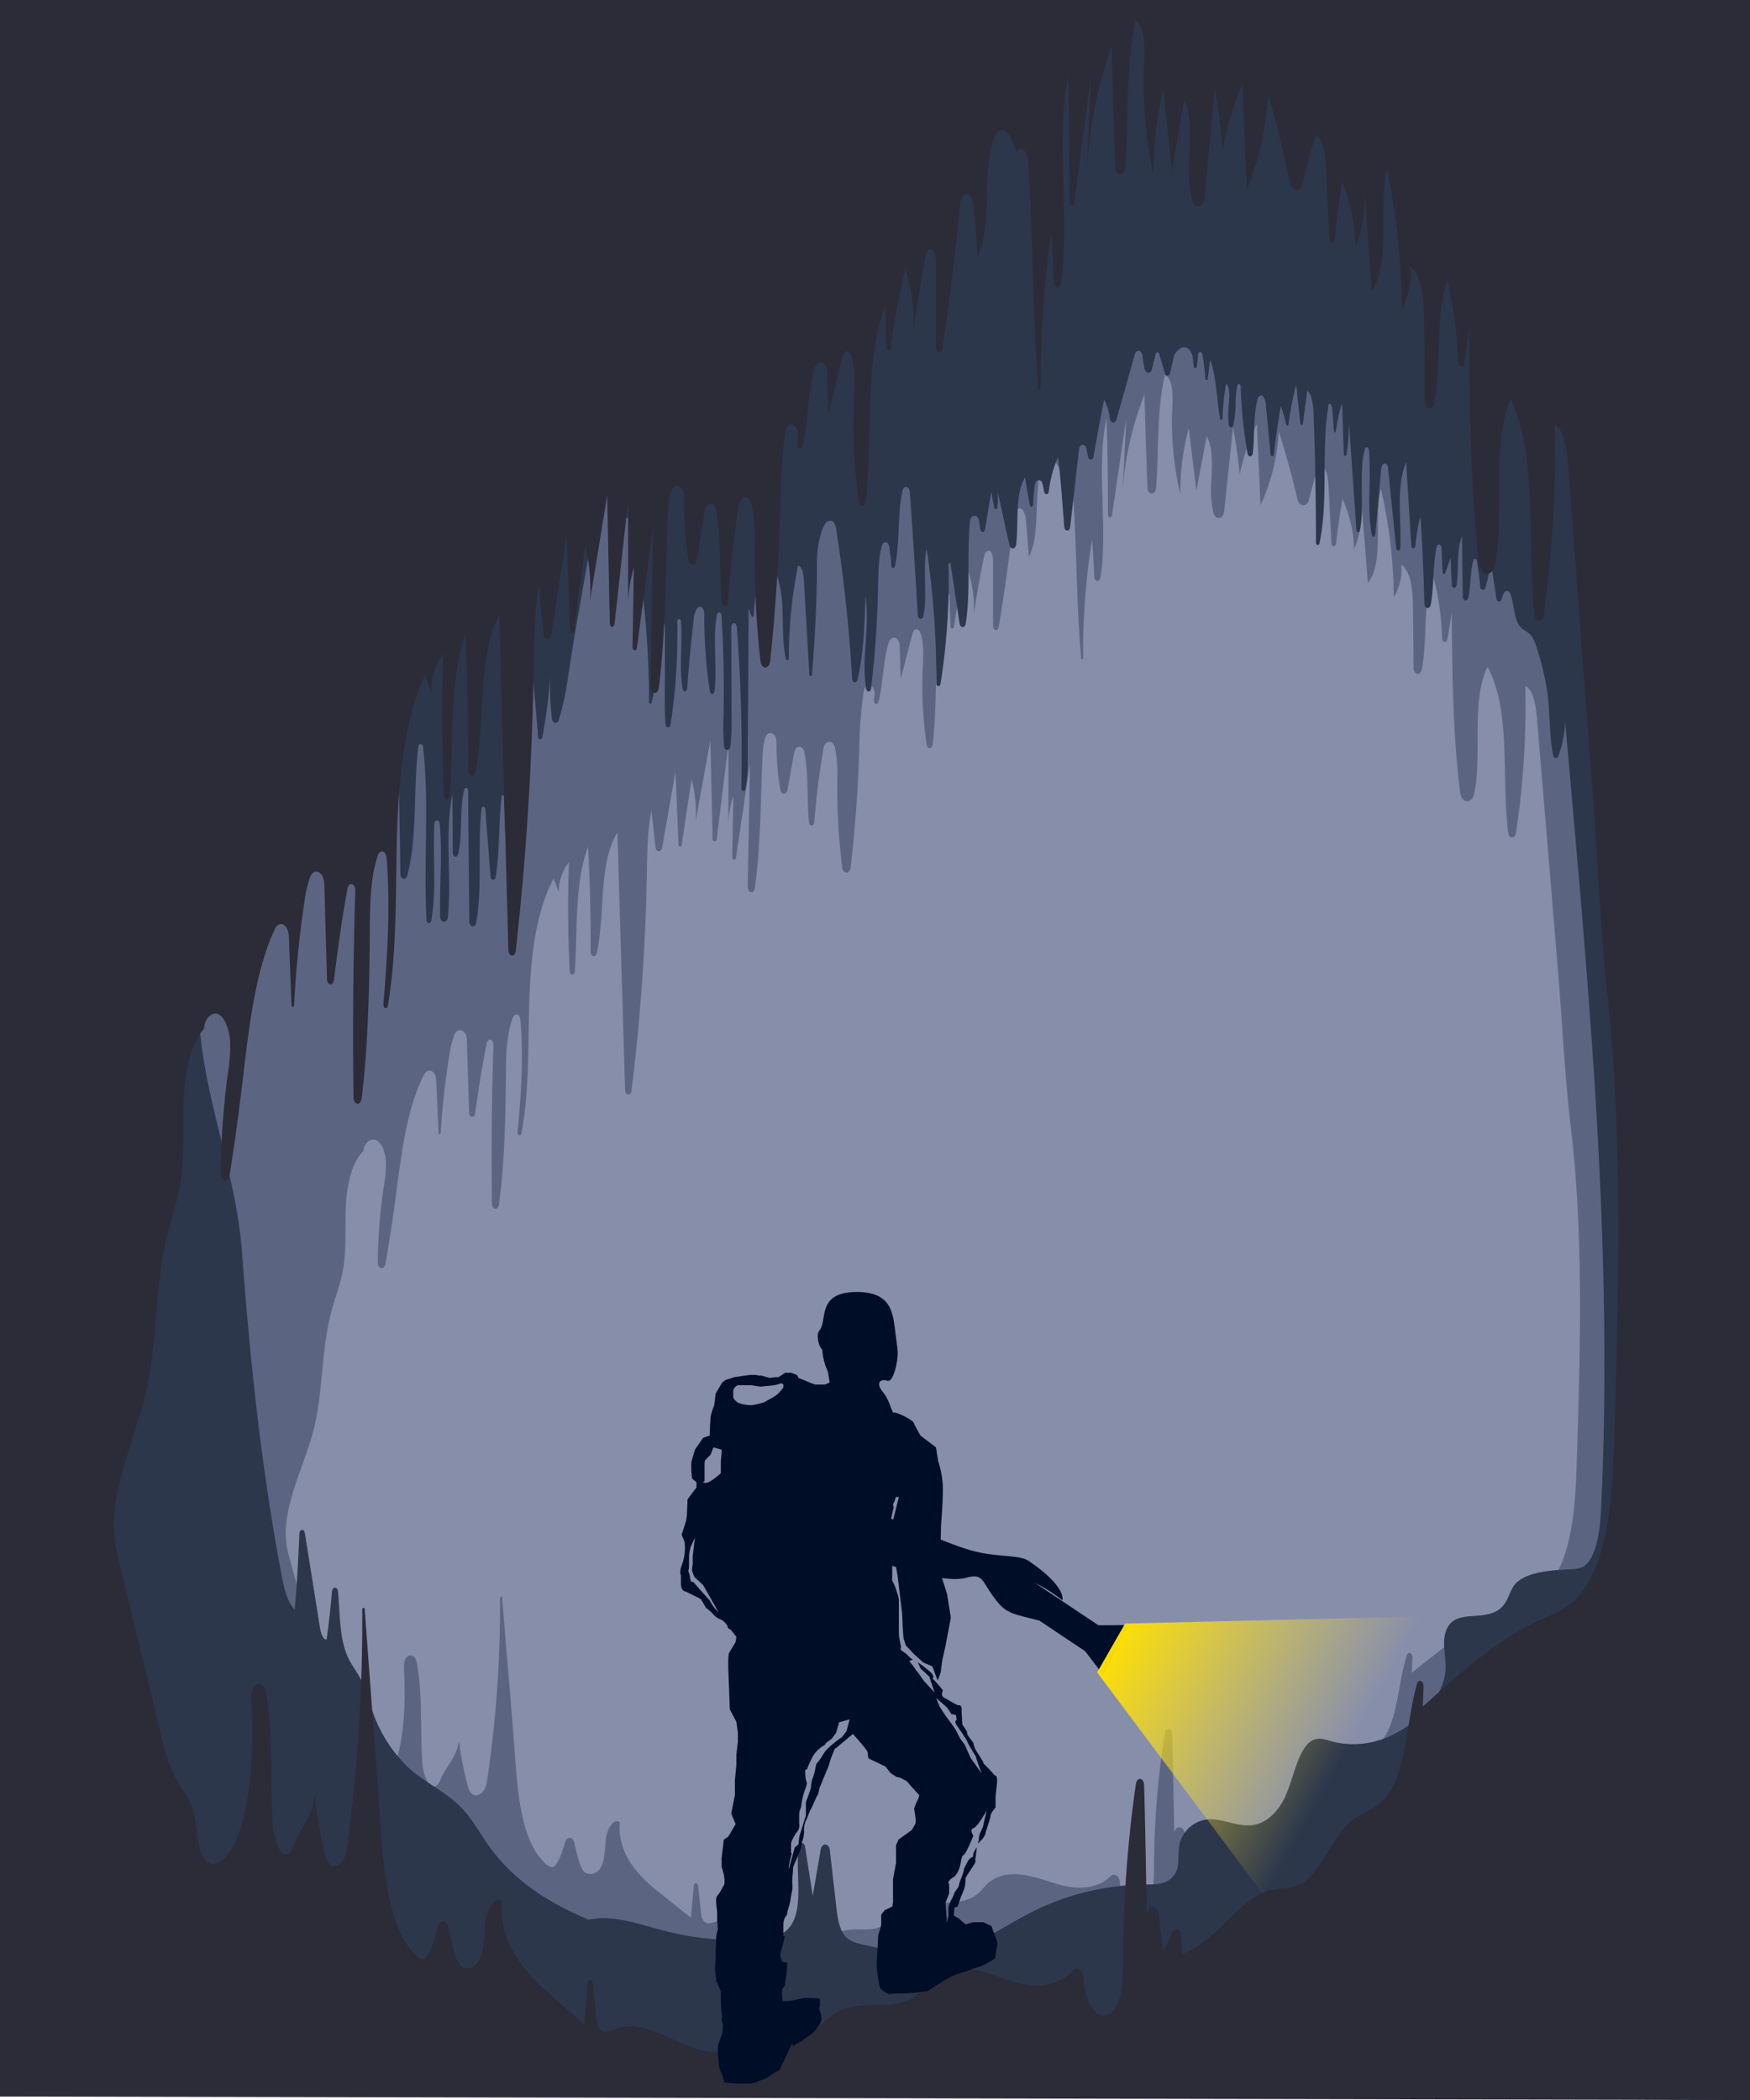<svg xmlns="http://www.w3.org/2000/svg" xmlns:xlink="http://www.w3.org/1999/xlink" viewBox="0 0 500 600" width="100%" height="100%" ><rect id="svgEditorBackground" x="0" y="0" width="500" height="600" style="fill:none;stroke:none;"/>
    <defs>
        <style>
            .cls-1 {
                fill: #878eaa;
            }
            
            .cls-2 {
                fill: #5b6582;
            }
            
            .cls-3 {
                fill: #2c374c;
            }
            
            .cls-4 {
                fill: #2c2b38;
            }
            
            .cls-5,
            .cls-7 {
                fill: #000d27;
            }
            
            .cls-6 {
                fill: url(#linear-gradient);
            }
            
            .cls-7 {
                opacity: 0;
            }
            
            #arm {
                animation: rotation 4s infinite;
                animation-direction: alternate;
            }
            
            @keyframes rotation {
                from {
                    transform: rotate(-2deg);
                }
                to {
                    transform: rotate(2deg);
                }
            }

        </style>
        <linearGradient id="linear-gradient" x1="310.86" y1="441.18" x2="384.9" y2="427.61" gradientTransform="translate(-69.28 47.1) rotate(-9.6)" gradientUnits="userSpaceOnUse">
            <stop offset="0.01" stop-color="#ffe000"/>
            <stop offset="1" stop-color="#ffe53f" stop-opacity="0"/>
        </linearGradient>
    </defs>
    <title>cave</title>
    <g id="Layer_1" data-name="Layer 1">
        <rect class="cls-1" x="12" y="6" width="481" height="589"/>
        <path class="cls-2" d="M0,0V597l500,3V0ZM450.47,418.57c-.42,13-1.56,27.91-8.89,35.11-3.06,3-6.75,4.12-10.28,5.6-9.86,4.14-18.95,11.43-27.95,18.67l.21-4.3c.07-1.42-1.25-1.92-1.65-.62-2.66,8.61-2.58,19.81-7.85,25.12-2.57,2.59-5.87,3.05-8.62,5.21-4.49,3.51-7.18,11.23-12,13.58-2.41,1.17-5,.82-7.52,1.37-7.86,1.75-13.86,12.12-21.71,14l-.19-3.7c-.09-1.73-1.63-2.32-2.26-.87a21.71,21.71,0,0,1-2.2,4q-.62-3.76-1-7.61c-.22-2.4-2.44-2.84-3.08-.61h0q-.19-14.07-.6-28.15c-.05-1.78-1.77-2-2.05-.27a246,246,0,0,0-3.11,38.67c0,4.58-.36,10.29-3.35,11.85-1.67.87-3.53,0-4.71-2a13,13,0,0,1-1.68-5.75c-.14-1.89-1.56-2.86-2.64-1.81-4.25,4.15-10.77,3.74-16.12,2-6.91-2.25-14.95-5.11-20.4,1.52-5.63,6.84-14.6,2-21.48,5.56-2.88,1.51-5.36,4.51-8.34,5.59-2.36.85-4.84.42-7.27.55-4.82.26-9.53,2.75-14.36,2.66-8.35-.15-16.49-8-24.59-5-1.55.56-3.52,1.34-4.28-1.25a6.48,6.48,0,0,1-.2-1.1l-.84-7.76c-.11-1-1.14-1-1.24,0l-.82,9.08-9.67-7.71c-5.32-4.24-11.45-10.71-10.62-19.54-1.78-1.31-3.65,1.86-4,4.75-.43,3.33-.14,7.25-2.33,9.21a3,3,0,0,1-3.42.48c-1.45-.67-2.4-4.71-3.23-8.5-.41-1.91-2.22-2-2.73-.14-1,3.67-2.51,7.32-3.82,7a5.17,5.17,0,0,1-2.22-1.49c-6-6-7.29-18-8.08-28.57-1.27-16.88-2.53-31-3.8-46.81-.05-.58-.62-.52-.62.06a335.78,335.78,0,0,1-3.76,52.46c-.3,2.12-1.51,3.76-3,3.83-1.67.08-2.23-1.74-2.67-3.44a98.5,98.5,0,0,1-2.3-12.18,12.9,12.9,0,0,1-1.2,4c-1.23,2.53-3,4.46-4.08,7.13a4.87,4.87,0,0,1-.73,1.29c-2.18,2.54-4.21-2.35-4.45-6-.63-9.54.1-19.67-1.59-28.72-.59-3.16-3.73-2.45-3.65.82,0,.39,0,.77,0,1.13.47,10.27.15,21.18-3.58,29.88-1.72,4-5.42,7.58-8,4.64-2-2.35-1.64-7-2.73-10.46-.94-2.93-2.89-4.81-4.36-7.23C95,490.74,94,486.85,92.94,483q-5.28-19.59-10.58-39.2c-3.17-11.77,5.09-25.08,7.69-37.15,2.23-10.4,1.91-21.8,4.63-31.95,1-3.85,2.49-7.46,3.24-11.44,1.17-6.15.59-12.68.92-19,.3-5.87,1.72-12.24,5-15.38.13-2.25,2-3.84,3.58-3.14s2.62,3.3,2.83,5.8a32.78,32.78,0,0,1-.6,7.46,159.08,159.08,0,0,0-1.72,21.66c0,1.95,1.87,2.33,2.2.44q1.71-9.78,3-19.67c1.61-12,3.13-25,8.07-34.44,1.08-2.05,3.31-1.06,3.42,1.53l.67,15.14c0,.58.59.59.63,0a216.07,216.07,0,0,1,2.63-23.14,26.17,26.17,0,0,1,1.22-4.76c.94-2.49,3.51-1.57,3.6,1.28l.67,20.85c.05,1.51,1.52,1.68,1.72.19.92-6.74,2-13.45,3.31-20,.34-1.62,2-1.2,1.92.5q-.76,22.64-.44,45.32c0,1.79,1.78,2,2,.26,1.66-12.25,1.9-24.93,2-37.46,0-5.45.22-11.42,2-16,.54-1.39,2-1,2.12.64.93,10.59.24,21.37-.79,32.05-.1,1,.92,1.35,1.12.34,2-10.58,1.91-22,2.11-33.14.26-13.88,1.27-28.64,7.07-39.58l1.45,3.92a14.23,14.23,0,0,1,2.93-8.61c-.38,10.36-.31,20.76.21,31.1.07,1.32,1.38,1.34,1.47,0,.84-12.12-.16-24.86,3.78-35.45q.81,14.9.72,29.85c0,1.57,1.48,1.91,1.8.41,2.42-11.33.41-25.51,5.86-34.4l2.19,73.59c.05,1.61,1.64,1.78,1.84.19a582.81,582.81,0,0,0,4.37-61.26c.11-6.32.14-12.75,1.32-18.83L187.27,242c.17,1.54,1.65,1.65,1.92.13L193,220.5l.85,20.73c0,.81.82.9.94.11l2.8-18.75a36.69,36.69,0,0,1,1.15,12.14l4.22-23.14.64,28c0,1,1,1.15,1.18.13l3.33-27,0,22.8a27.51,27.51,0,0,1,1.42-8.13l-.32,17.4c0,1,.93,1.15,1.08.2,1.33-9,2.72-18.11,4-27l-.67,35.35c0,1.87,1.8,2.19,2.06.36,1.73-12.42,1.61-25.51,2.22-38.27a21.39,21.39,0,0,1,.66-4.38c.69-2.6,3.3-1.86,3.28.93a77.62,77.62,0,0,0,1.1,13.58c.27,1.6,1.8,1.62,2.09,0l1.88-10.54c.39-2.19,2.51-2.25,2.93-.07,1.17,6.18.69,13.28,1.28,19.93.12,1.36,1.46,1.33,1.56,0,.53-7.08,1.4-14.1,2.59-21,.42-2.45,2.73-2.63,3.3-.25a38.56,38.56,0,0,1,.65,8.86,187.32,187.32,0,0,0,1.41,25.33c.24,2,2.19,2,2.42,0,1.27-11,2.09-22,2.45-33.14a126.88,126.88,0,0,1,1.27-17.11c.48-2.76,3.22-2.07,3.06.76,0,.55-.07,1.11-.11,1.66-.09,1.19,1,1.58,1.31.47,1.35-5.44,1.32-12.15,2.92-16.92.75-2.25,3-1.55,3.1,1l.26,9.54,3.42-13.1c.37-1.44,1.72-1.56,2.22-.2,1,2.69.86,6.5.7,9.75a112.11,112.11,0,0,0,1.12,22.23c.21,1.37,1.54,1.31,1.71-.07,1.8-14.46-.45-30.5,4.8-43l.29,9.17c0,.92.92,1,1,.12a132.72,132.72,0,0,1,3.65-17.26,36.23,36.23,0,0,1,2,13.9q1.26-8.5,3-16.84c.17-.8.65-1.42,1.23-1.44,1,0,1.29,1.83,1.29,3.24q0,9.12,0,18.23c0,1.42,1.38,1.67,1.61.29,1.73-10.4,3.2-20.7,4.27-31.48a2.49,2.49,0,0,1,1.52-2.33c1.39-.28,1.91,2.14,2.05,4q.39,4.93.77,9.87c3.56-7.17,1.06-17.81,3.81-25.7a4.8,4.8,0,0,1,.95-1.78c.9-.92,2.2-.47,3,.59a12.59,12.59,0,0,1,1.74,4.06,1.14,1.14,0,0,1,2.06-.61,6.52,6.52,0,0,1,.9,3.36c1.25,16.26,1.06,32.74,2.48,48.93.05.53.57.48.57-.05A205.85,205.85,0,0,1,312,154.14q.48,5.24.62,10.52c0,1.59,1.57,1.79,1.81.24,2.22-14.44-1.36-31,1.74-45.47q.42,13.77.39,27.56c0,1,1,1.21,1.16.19l4.09-27.77q-.56,10.83-1.1,21.66A91.38,91.38,0,0,1,327,112.73c.19,8.76.53,17.66.82,26.52.07,2.28,2.32,2.37,2.5.1.81-10.73.12-22,2.52-32.26,2.23,1.16,2.28,5.69,2.11,9.17a89.54,89.54,0,0,0,2.31,25.08,68.92,68.92,0,0,1,2.39-19l2.17,17.92,2.95-15.68c2,3.77,1.48,9,1.27,13.79a28.27,28.27,0,0,0,.65,8.11c.59,2.27,2.84,1.91,3.09-.49l2.5-23.86a124.77,124.77,0,0,1,1.92,13.47,60.63,60.63,0,0,1,4.89-14.46l1.06,23.22a57.68,57.68,0,0,0,5.22-21.09c2,6.31,3.79,12.78,5.33,19.36.55,2.31,2.77,2.35,3.32.05a97.78,97.78,0,0,1,3.11-10.39c1.93,1,2.38,4.68,2.53,7.7l.73,15.12c.05,1.21,1.23,1.29,1.36.09q.7-6.37,1.83-12.62a36.5,36.5,0,0,1,3.3,14.42A28.94,28.94,0,0,0,389,143.48l1.83,23.14c4.75-6.3,1.59-18.11,3.7-27a143.79,143.79,0,0,1,3.7,31,15.2,15.2,0,0,0,2.13-9.29c2.83,1.92,3.29,7.47,3.34,12.06q.09,8.72.2,17.42c0,2,1.94,2.39,2.32.47,1.69-8.46.26-19,3.15-27a75.4,75.4,0,0,1,2.65,18c0,1.33,1.31,1.56,1.55.27q.66-3.75,1.22-7.53c.13,17.2.26,34.56,2.4,51.44.39,3.06,3.32,3.35,4,.37,2.38-11.14-1-26.29,3.83-36.36,6.8,12.88,3.9,31.25,5.88,47.44.22,1.81,2,1.86,2.25.07A241.54,241.54,0,0,0,435.79,196c2.37,1.21,3,5.59,3.35,9.26q3,36,6,72.08c1.26,15.23,1.86,29.39,3.64,44.51C452.54,353.68,451.51,386.28,450.47,418.57Z"/>
        <path class="cls-3" d="M0,0V597l500,3V0ZM457.41,431.71c-.33,6.69-1.64,15-6.06,16.33-2.46.74-15.15-.25-18.83,5.07-1,1.45-1.55,3.46-2.52,4.94-4.49,6.82-15.19,0-17.17,9.06-.65,3,.27,6.26.19,9.43-.14,5-2.8,9.1-5.56,12-7.76,8.23-17.81,11.53-27.18,8.93-1.44-.41-2.92-.94-4.37-.57-4.79,1.23-6,10.41-8.7,16.39-2,4.41-5.34,7.44-8.9,8.1-4,.74-8.05-1.43-12.12-1.62a9.24,9.24,0,0,0-9.41,8.81c-.15,1.57,0,3.21-.28,4.73-.9,4.5-4.93,5.13-8.09,5.1a74.34,74.34,0,0,0-36.14,9.21c-6.06,3.26-11.95,7.37-18.27,9.26-9.09,2.73-18.48.7-27.64-1.32-1.9-.42-3.92-.93-5.3-2.9s-1.81-5.12-2.14-8q-.91-8-1.82-16c-.24-2.13-2.27-2.25-2.63-.16l-2.26,13.2-2.17-14c-.24-1.56-1.75-1.48-1.92.1-.82,7.7,1.53,17.12-2.26,22.48-1.89,2.66-4.68,3.21-7.27,3.49a79.35,79.35,0,0,1-28.34-2c-7.32-1.88-14.72-4.8-22.08-3.28-10.26-4.37-21-10.43-28.72-21.41-2.19-3.14-4.16-6.64-6.56-9.42-4.87-5.65-11.13-7.93-16.38-12.78a40.5,40.5,0,0,1-10.15-16.14c-1.11-3.1-2-6.43-3.42-9.2-1.06-2-2.41-3.69-3.41-5.78-2.57-5.38-2.37-12.38-2.94-19-.13-1.51-1.62-1.51-1.75,0q-.57,6.9-1.54,13.72c-1.14-.09-1.68-2.09-1.94-3.74Q89.23,451.31,87.09,438c-.21-1.31-1.5-1.14-1.55.2q-.44,10.89-1.32,21.72c-2.18-2.19-3.07-6.22-3.78-10-5.71-30.08-9-61.08-11.29-92.14-1.75-23.54-11.71-45.71-12.39-69.37-1.42-49.23-12.75-96.29-7.91-145a5.72,5.72,0,0,1,1.7-3.41c.7-.73,1.66,0,1.66,1.28,0,21,2.08,61.36,5.31,83.85.17,1.22,1.38,1.1,1.44-.15.8-16,.91-46.92,1-57.38.07-7.8,0-15.83,1.16-23.34.35-2.23,2.56-1.84,2.56.45v.07q.07,24.08.13,48.16c0,1.12,1.08,1.28,1.24.19a272.52,272.52,0,0,0,2.78-41.47c0-5.79-.24-11.89.7-17.41.33-2,2.28-1.75,2.4.29,1.42,24.66-1,49.81,1.14,74.29.07.83.89.77.92-.06l.4-14.15c.41-14.4.91-29.32,4.84-42.39.45-1.51,1.87-1.64,2.46-.23,6.22,15,7.87,33.44,8.61,51.17q.54,12.92.57,25.86c0,1.53,1.49,1.76,1.7.26a206.13,206.13,0,0,0,1.87-24.9c.13-9.8-.34-20.17,2.07-29.1.42-1.55,1.92-1.55,2.33,0a111.48,111.48,0,0,1,3.58,26.36c.1,5.65-.22,11.38.1,17,.09,1.51,1.56,1.61,1.74.13a140.32,140.32,0,0,0,1-14.24c0-1.6,1.56-1.9,1.88-.37,1.65,7.79,2,16.18,2.14,24.49,0,1.21,1.15,1.49,1.43.35a99.37,99.37,0,0,0,2.17-12.34c.21-1.8,2-1.64,2,.19v.06l.51,32.69c0,1.66,1.56,2.05,2,.5,2.9-11.16,1.65-24.46,3.11-36.65.14-1.14,1.24-1.11,1.37,0,1.85,16.15.08,33,1,49.37.06,1.14,1.17,1.29,1.36.18,1.56-8.71.38-18.34.86-27.55.08-1.37,1.43-1.42,1.55-.05.77,8.61-.07,17.58.11,26.37.05,2,2,2.19,2.23.17,1.1-11.38-1-23.88,1.29-35.05l.1,16.69c0,1.35,1.27,1.64,1.56.35,1.26-5.56.33-12.65,1.69-18.25.22-.91,1.12-.69,1.13.27l.33,37.16c0,1.81,1.74,2.12,2,.38,1.79-10.1.32-21.68,1.51-32.32.1-.91,1-.89,1.06,0l1.5,19.18c.09,1.26,1.29,1.35,1.48.12,1.25-7.8.68-13.53,1.69-22.88.07-.59.65-.54.66.07.17,8.37.68,16.73,1.54,25,.12,1.18,1.26,1.24,1.43.07,3.44-23.89.15-49.19,1.94-73.62.09-1.2,1.23-1.32,1.42-.15,1.71,10.29,2.61,20.87,3.4,31.44.08,1,1.07,1.16,1.26.15a151.29,151.29,0,0,0,2.35-18.9,72.66,72.66,0,0,0,.37,13.6c.18,1.51,1.59,1.75,2,.33A76.49,76.49,0,0,0,162,195.52c2.47-17.27,5.95-34.17,8.58-51.4.27-1.74.55-3.56,1.5-4.79a1.71,1.71,0,0,1,1.93-.79c1.36.51,1.69,2.88,1.84,4.86l.9,12.47a16.87,16.87,0,0,0,1.8-7.73c.92-.85,1.88,1,2.17,2.54a270.87,270.87,0,0,1,4.73,49.88c0,.63.6.77.73.17A54.33,54.33,0,0,0,187.77,188c-.06-4-.73-8.47.95-11.58,1.07.37,1.29,2.46,1.28,4.1q0,9.13-.08,18.27c0,2.69,0,5.43.22,8.1.12,1.2,1.28,1.26,1.46.07a169.81,169.81,0,0,0,1.9-29.27c0-1,1-1.11,1.06-.11.5,6.28-.65,13.31.52,19.25.2,1,1.17.89,1.25-.15q.72-9.79,1.84-19.53a6.33,6.33,0,0,1,1-3.31,1,1,0,0,1,1.48-.24,3.34,3.34,0,0,1,.57,2.39,146.26,146.26,0,0,0,1.58,21.49c.15,1,1.09,1.07,1.31.11a5.64,5.64,0,0,0,.15-1c.56-6.91-.64-14.39.57-20.88.2-1,1.25-.9,1.31.2.59,9.58.78,19.22.58,28.83a64.22,64.22,0,0,0,.17,8.45c.16,1.47,1.59,1.49,1.79,0a58.37,58.37,0,0,0,.33-7.73l-.08-26.15v-.06c0-1.48,1.46-1.61,1.57-.13,1.18,15.26,1.63,30.65,1.32,46,0,1,.91,1.24,1.14.31a35.51,35.51,0,0,0,.66-7.92q.15-21.87.29-43.74a20,20,0,0,1,.68,2.07c.16.59.73.47.76-.16a90.47,90.47,0,0,1,1.2-10.46c.7,5.47.29,12.41.59,17.64,0,.72.75.71.78,0,.31-7.25.85-14.51,2.62-21.26,2.46,3.65,3,9.24,3.07,14.41.1,4.1.08,8.38.93,12.21.15.68.82.51.83-.2A134.59,134.59,0,0,1,228,161.62c1.17.1,1.58,2.32,1.68,4l1.55,27c0,.7.72.72.78,0,.88-10.59,1.41-21.26,1.4-31.93a29,29,0,0,1,1.25-8.59,8.25,8.25,0,0,1,1.19-2.54,1.58,1.58,0,0,1,1.84-.7c.89.37,1.09,1.53,1.26,2.6,2.18,14,3.69,28.16,4.52,42.44.07,1.26,1.26,1.49,1.54.29,1.77-7.53,2-15.8,2.28-23.84,1.27,8.61-1.24,18.18.18,26.41.2,1.12,1.28,1.07,1.42-.08,1.16-9.82,1.84-19.78,2-29.75.07-3.71.15-7.7,1.08-11,.41-1.49,1.88-1.3,2.1.27q.39,2.69.62,5.41c.07.85.86,1,1,.14,1.49-6.78.71-14.8,2.12-21.45.35-1.7,2-1.43,2.15.33q1.23,17.53,2.26,35.08c.07,1.32,1.31,1.54,1.59.28,1.28-5.71-.28-13.1.93-19.25a252.8,252.8,0,0,1,2.78,38.4c0,1.08,1,1.27,1.21.21a193.72,193.72,0,0,0,2.3-34.11c0-.51.48-.6.55-.11l2.59,17c.21,1.36,1.52,1.38,1.74,0,1.48-9.31.29-19.57,1.21-29.08.21-2.16,2.28-2.28,2.61-.16l.37,2.32c.17,1.06,1.17,1.06,1.35,0l1.75-10.68.85,4.42c.14.74.86.67.93-.09a26.93,26.93,0,0,0,.09-4.4q1.61,7.65,3.35,15.25c.33,1.45,1.75,1.3,1.92-.21.73-6.58-.4-14.1,2.51-19.09l1.36,7.87c.14.79.91.68.95-.13a46.21,46.21,0,0,1,.55-5.71c.27-1.65,1.84-1.71,2.17-.09l.44,2.11c.21,1,1.2,1,1.34-.1a36,36,0,0,1,2.58-9.7c.59,3,1.25,12.54,1.83,19.82.12,1.46,1.53,1.51,1.7.06.75-6.58,1.8-15.82,2.52-22.1.19-1.7,1.8-1.84,2.13-.18.14.72.29,1.44.42,2.13.25,1.23,1.44,1.19,1.64-.06q1.35-8.13,3-16.15a15,15,0,0,1,1.61,5.31c.18,1.45,1.52,1.7,1.91.34v0l5.23-18.57c.44-1.54,1.94-1.31,2.17.34.17,1.23.37,2.45.59,3.67.28,1.59,1.79,1.69,2.16.13l1-4.17c.18-.75.88-.78,1.09,0l1.59,5.46c.29,1,1.25.93,1.48-.09l1.06-4.7a4.66,4.66,0,0,1,1.76-2.26c1.48-1.16,3.31.14,3.67,2.58l.24,2.38c.07.79.85.8.93,0l.37-3.45c.23-.8,1-.75,1.2.08a68.69,68.69,0,0,1,.86,7c0,.57.6.59.67,0l.67-5.44c1.87,5.09,1.82,11.21,2.84,16.79.12.61.72.49.74-.14a62.63,62.63,0,0,1,1-9.82c1.2,1.22.93,3.89.74,6a30.36,30.36,0,0,0,0,5.64c.1,1,1.1,1.18,1.32.17a32.05,32.05,0,0,0,.65-5.48,24.83,24.83,0,0,1,.52-5.82c.21-.69.9-.5.92.25a139.32,139.32,0,0,0,1.94,19.12c.21,1.24,1.4,1.16,1.55-.1.57-5,.07-10.37,1.3-15.11.16-.61.37-1.25.93-1.31a1,1,0,0,1,.84.46,5.54,5.54,0,0,1,.68,2.63l1.31,13.73c.08.78.84.81.93,0,.57-4.64,1.19-9.25,2-13.8a43.71,43.71,0,0,1,1.54,5.25c.12.5.6.44.66-.08a87.57,87.57,0,0,1,2.18-11.24l1.19,11c.06.64.68.65.76,0l1.23-9.4c1.46,1.46,1.71,4.46,1.81,7.08q.67,18.17.67,36.36c0,.88.84,1.08,1,.24,2.68-12.54.35-26.93,2.68-39.86.56-.27.91.9,1,1.78l.45,6c0,.49.51.52.57,0a46.37,46.37,0,0,1,1.76-8l.49,14.56c0,.68.68.77.79.1a72.53,72.53,0,0,0,.71-8.78l2.09,30.38c.06.85.86.95,1,.14,1.4-7.35-.4-16.14,1.42-23.18.22-.85,1.08-.71,1.16.2.73,8-.64,16.63.85,24.25.15.76.89.66,1-.12L394.62,134l.18-.7c.34-1.31,1.63-1.09,1.77.29l2.32,22.93c.11,1.09,1.19,1,1.22-.1.27-8.38-1.28-17.3,1.64-24.35l1.49,23.88c.07,1,1,1,1.12.07.43-3.54,1-7.33,1.51-8.25q.78,12.28,1.09,24.62c0,1.62,1.58,1.86,1.85.28.89-5.18.58-11.15,1.62-16.27.24-1.19,1.41-1,1.44.27q.08,3.44.32,6.84c0,.55.55.69.72.2l1.56-4.38.32,7.64c0,1.23,1.24,1.34,1.4.12.6-4.51-.07-9.81,1.51-13.85l.23,17.12c0,1.38,1.32,1.66,1.6.35.7-3.22.54-7.21,1.37-10.47.19-.76.92-.72,1.06.06q.63,3.57.94,7.23c.1,1.13,1.12,1.37,1.46.35a30,30,0,0,0,1.48-8.05L427.56,171c.16,1.05,1.11,1.23,1.44.28l.53-1.53c.41-1.15,1.52-1.22,2-.09,1.09,2.84,1,7.21,2.78,9.35.86,1,2,1.35,2.91,2.29,1.1,1.16,1.68,3.1,2.21,4.95a82.19,82.19,0,0,1,2.51,10.43c1,6.25.6,12.95,1.79,19,.21,1.07,1.18,1.22,1.54.25a31.38,31.38,0,0,0,1.89-9.74q1,10.77,1.93,21.53C455.08,295.37,460.77,363.73,457.41,431.71Z"/>
        <path class="cls-4" d="M0,0V599l500,1V0ZM461.26,410.45c-.49,16.86-1.81,36.27-10.34,45.63-3.55,3.89-7.84,5.35-11.94,7.27-11.46,5.38-22,14.86-32.49,24.26l.24-5.59c.08-1.84-1.46-2.49-1.92-.81-3.09,11.2-3,25.75-9.12,32.64-3,3.37-6.83,4-10,6.77-5.21,4.57-8.34,14.59-14,17.64-2.8,1.53-5.83,1.07-8.74,1.79-9.14,2.27-16.11,15.74-25.23,18.13l-.23-4.82c-.11-2.24-1.89-3-2.62-1.12a30.26,30.26,0,0,1-2.56,5.16c-.47-3.25-.85-6.55-1.12-9.88-.26-3.11-2.84-3.69-3.59-.79h0q-.22-18.29-.7-36.57c-.06-2.32-2.06-2.62-2.38-.36a357.77,357.77,0,0,0-3.62,50.25c0,6-.42,13.36-3.89,15.39-1.95,1.14-4.1,0-5.48-2.54a18.31,18.31,0,0,1-1.94-7.47c-.17-2.46-1.82-3.72-3.08-2.35-4.94,5.39-12.52,4.85-18.74,2.59-8-2.92-17.37-6.63-23.71,2-6.55,8.89-17,2.55-25,7.23-3.35,2-6.24,5.86-9.69,7.25-2.75,1.11-5.63.55-8.45.72-5.62.33-11.08,3.57-16.7,3.46-9.71-.2-19.17-10.36-28.59-6.51-1.8.74-4.09,1.75-5-1.62a9.35,9.35,0,0,1-.24-1.42l-1-10.08c-.13-1.37-1.33-1.34-1.44,0l-1,11.81-11.23-10c-6.19-5.52-13.32-13.92-12.35-25.39-2.08-1.71-4.24,2.41-4.67,6.17-.5,4.32-.17,9.41-2.72,12a3.23,3.23,0,0,1-4,.63c-1.68-.87-2.79-6.12-3.75-11-.48-2.49-2.59-2.61-3.18-.19-1.16,4.77-2.92,9.52-4.44,9.06a6,6,0,0,1-2.58-1.94c-6.94-7.82-8.47-23.35-9.4-37.12-1.47-21.94-2.94-40.27-4.41-60.82-.05-.75-.72-.68-.72.08a489.09,489.09,0,0,1-4.37,68.16c-.35,2.75-1.76,4.89-3.46,5-1.93.1-2.59-2.27-3.1-4.47a139.38,139.38,0,0,1-2.67-15.83A18.4,18.4,0,0,1,88.69,518c-1.44,3.29-3.46,5.79-4.75,9.27a6.87,6.87,0,0,1-.84,1.67c-2.55,3.31-4.91-3.05-5.19-7.83-.72-12.4.12-25.57-1.84-37.32-.68-4.1-4.34-3.18-4.25,1.07,0,.5,0,1,.05,1.47.55,13.33.18,27.52-4.16,38.81-2,5.23-6.3,9.85-9.25,6-2.36-3-1.91-9.11-3.18-13.59-1.08-3.82-3.35-6.26-5.06-9.4-2.15-4-3.39-9-4.58-14L33.34,443.3C29.65,428,39.25,410.71,42.27,395c2.6-13.51,2.22-28.32,5.38-41.5,1.2-5,2.9-9.69,3.78-14.87,1.36-8,.69-16.48,1.07-24.74.35-7.63,2-15.9,5.8-20,.15-2.93,2.38-5,4.15-4.08s3.06,4.29,3.29,7.53a47,47,0,0,1-.69,9.7,230.21,230.21,0,0,0-2,28.14c0,2.54,2.18,3,2.56.57q2-12.69,3.54-25.56c1.86-15.58,3.63-32.52,9.37-44.74,1.25-2.67,3.85-1.39,4,2l.77,19.67c0,.75.7.77.74,0C84.54,277,85.56,267,87.06,257.1a36.89,36.89,0,0,1,1.41-6.19c1.09-3.23,4.08-2,4.19,1.66l.77,27.09c.06,2,1.77,2.18,2,.25,1.07-8.76,2.27-17.48,3.85-26,.39-2.11,2.29-1.55,2.23.65q-.9,29.42-.51,58.89c0,2.33,2.06,2.62,2.34.33,1.92-15.91,2.2-32.39,2.33-48.67,0-7.08.25-14.84,2.32-20.77.63-1.8,2.3-1.23,2.47.83,1.08,13.77.27,27.78-.92,41.65-.11,1.35,1.07,1.76,1.3.45,2.32-13.75,2.22-28.64,2.46-43.07.3-18,1.47-37.21,8.22-51.42l1.67,5.08a20,20,0,0,1,3.42-11.18c-.45,13.46-.37,27,.24,40.42.08,1.7,1.6,1.74,1.71,0,1-15.75-.18-32.3,4.4-46q.93,19.33.83,38.77c0,2,1.72,2.49,2.09.54,2.81-14.73.48-33.14,6.81-44.7l2.55,95.61c.06,2.11,1.9,2.32,2.13.25,2.94-26.26,4.64-52.89,5.08-79.59.14-8.22.17-16.56,1.54-24.47l1.3,13.5c.19,2,1.91,2.14,2.22.17l4.38-28.07,1,26.94c0,1.05,1,1.16,1.08.14l3.26-24.36a53,53,0,0,1,1.34,15.77l4.91-30.06.74,36.44c0,1.36,1.22,1.5,1.37.17l3.87-35.08,0,29.63a39.53,39.53,0,0,1,1.64-10.57l-.37,22.62c0,1.26,1.09,1.49,1.25.25,1.56-11.67,3.17-23.53,4.66-35l-.78,45.94c0,2.42,2.09,2.84,2.39.46,2-16.14,1.88-33.15,2.59-49.72a30.84,30.84,0,0,1,.76-5.7c.8-3.38,3.84-2.42,3.82,1.21a112.34,112.34,0,0,0,1.27,17.65c.32,2.08,2.1,2.11,2.43,0l2.19-13.7c.45-2.84,2.92-2.92,3.4-.09,1.37,8,.81,17.26,1.49,25.89.14,1.78,1.7,1.74,1.82,0,.61-9.19,1.62-18.31,3-27.27.49-3.18,3.19-3.42,3.85-.33a56,56,0,0,1,.75,11.53,271,271,0,0,0,1.64,32.91c.28,2.59,2.54,2.59,2.81,0,1.47-14.24,2.43-28.63,2.85-43.06.22-7.38.37-15.14,1.48-22.23.55-3.58,3.74-2.69,3.55,1,0,.72-.08,1.44-.13,2.16-.1,1.54,1.21,2,1.53.6,1.57-7.06,1.54-15.78,3.39-22,.87-2.92,3.53-2,3.61,1.24l.29,12.4,4-17c.44-1.87,2-2,2.58-.25,1.14,3.48,1,8.44.82,12.66a161.68,161.68,0,0,0,1.31,28.89c.24,1.77,1.78,1.69,2-.09,2.09-18.8-.53-39.64,5.58-55.81l.34,11.91c0,1.19,1.07,1.32,1.22.16a192,192,0,0,1,4.24-22.43A52.09,52.09,0,0,1,261,94.91q1.47-11.05,3.49-21.87c.19-1.05.76-1.86,1.42-1.88,1.2,0,1.5,2.38,1.5,4.21V99.06c0,1.85,1.61,2.17,1.87.37,2-13.51,3.73-26.9,5-40.89.14-1.53.84-2.82,1.76-3,1.62-.37,2.22,2.77,2.39,5.2l.9,12.83c4.13-9.31,1.22-23.14,4.42-33.4a6.54,6.54,0,0,1,1.11-2.31c1.05-1.19,2.55-.6,3.51.77a17.49,17.49,0,0,1,2,5.27c.23-1.56,1.65-1.83,2.39-.79a9.22,9.22,0,0,1,1.05,4.37C295.24,68.58,295,90,296.68,111c.05.68.66.61.65-.07a298.72,298.72,0,0,1,3-44.09c.37,4.53.61,9.1.72,13.67.05,2.06,1.83,2.32,2.1.31,2.58-18.76-1.58-40.24,2-59.08q.48,17.9.45,35.81c0,1.36,1.18,1.57,1.35.25l4.75-36.08q-.64,14.07-1.28,28.13a131,131,0,0,1,7.23-36.82c.22,11.38.62,22.95.95,34.46.09,3,2.71,3.08,2.91.14.94-13.94.14-28.63,2.93-41.92,2.59,1.5,2.65,7.4,2.45,11.92a130,130,0,0,0,2.69,32.58,99.56,99.56,0,0,1,2.78-24.65l2.52,23.29,3.43-20.38c2.29,4.9,1.72,11.76,1.48,17.92A41.2,41.2,0,0,0,340.58,57c.69,2.95,3.3,2.48,3.6-.64l2.9-31c1,5.73,1.77,11.59,2.23,17.5A85.64,85.64,0,0,1,355,24l1.23,30.17a82,82,0,0,0,6.07-27.39Q365.79,39.1,368.5,52c.63,3,3.21,3,3.85,0A138.1,138.1,0,0,1,376,38.52c2.24,1.33,2.77,6.08,2.94,10l.84,19.65c.07,1.57,1.44,1.67,1.59.12.54-5.52,1.25-11,2.13-16.4a52.19,52.19,0,0,1,3.83,18.74A41.66,41.66,0,0,0,389.81,53q1.05,15,2.12,30.06c5.52-8.18,1.85-23.53,4.3-35.08a207.16,207.16,0,0,1,4.3,40.26A21.7,21.7,0,0,0,403,76.18c3.29,2.5,3.82,9.71,3.88,15.68q.12,11.31.23,22.63c0,2.6,2.26,3.11,2.71.61,1.95-11,.29-24.63,3.65-35.11a109.23,109.23,0,0,1,3.09,23.32c0,1.73,1.52,2,1.79.35q.78-4.87,1.43-9.79c.14,22.35.3,44.91,2.79,66.84.45,4,3.86,4.35,4.59.48,2.77-14.47-1.12-34.16,4.45-47.25,7.92,16.74,4.54,40.61,6.84,61.65.26,2.34,2.3,2.41,2.62.08a350.43,350.43,0,0,0,3.12-54.42c2.75,1.57,3.54,7.26,3.89,12q3.5,46.82,7,93.65c1.48,19.78,2.16,38.19,4.23,57.83C463.67,326.14,462.47,368.5,461.26,410.45Z"/>
        <path class="cls-5" d="M254.25,438l2.16,11.89L257.76,461l.13,3.65.27,3.51.68,2,2.43,2.56,2.57,2.3,2.56,1.08,1.49,4.05a15,15,0,0,0,.95-2.7c0-.54.4-3.11.4-3.11l.95-4.32,1.48-7.83-1.08-6.76-1.89-5.94v-7.29s.14-3.79.14-5.41.4-4.46.54-10a26.13,26.13,0,0,0-1.32-9.26l-.64-4L263,410.17s-1.48-2.54-1.9-3.59-5.07-3.17-5.71-3-1.06-3.38-3.17-5.92-.63-3.8,1.27-3.17,3-5.91,3-7.6-.21-2.32-.85-7.61-1.9-10.14-10.77-10.14-9.09,4.65-9.72,8.24-1.69,2.33-1.48,4.86,1.27,3.38,1.27,3.38a17.31,17.31,0,0,0,1.62,6.34l.49,3-1.27.63H233a18,18,0,0,1-2.75-1.06l-2.11-.84-.42-.85-1.69-.63h-1.69l-1.9,1.27h-.85l-1.69.21-1.48-.42c-1.48-.43-1.48-.21-1.48-.21l-.84-.22h-1.9l-4.44.64-2.53.84-.85.64-1.9,3.17-.42,3.38a21.51,21.51,0,0,0-1.06,3.38c0,.63-.21,3.59-.21,4.22v1.06l-1.9.63-2.33,3.38-1.05,3.59v2.33l.21,2.32,1.27,1.06V425l-2.54,3.38-.21,4.64-.21,1.48-1.27,4,.85,2.11a14.5,14.5,0,0,1-.64,6.12c-1.05,2.54-.42,3.38-.42,3.38v2.33c0,2.32,1.48,2.32,1.48,2.32l4.22,2.12,1.48,2.53a11.08,11.08,0,0,1,2.12,1.9,5.12,5.12,0,0,0,2.32,1.48s1.48,1.06,1.69,1.9.84.85.84.85l1.69,2.11-.21,1.48-1.9,3.17a11.61,11.61,0,0,0-.21,2.53v1.69s.42,10.35.42,11.83l1.9,3.59.43,3.17v2.54l-.43,3.59v3l-.42,4.43v4.23l-1.05,5.28,1.26,3-2.11,3.59-1.27.84-.63,5.28v2.54s.42,1.27.63,2.11A11.26,11.26,0,0,1,207,538a1.61,1.61,0,0,1-.42,1,15.5,15.5,0,0,1-1.69,2.75c-.63.63,0,4.22,0,4.22v2.33l.21,3-.42,1.47-.21,4.44v2.54c0,.63-.21,2.74-.21,2.74l.42,3.59,1.27,2.75v1.9a42,42,0,0,0,.21,4.44,5.69,5.69,0,0,1,0,2.11l.42,1.48-.21,2.11-1.06,3a11.52,11.52,0,0,0-.21,1.69,46.25,46.25,0,0,0,.43,5.28,21,21,0,0,0,.84,2.11c.21.64.63,2.12.63,2.12l3.81.21h3.8a6.7,6.7,0,0,0,2.11-.64c.64-.42,1.69-.42,3.17-1.48s1.69-1.05,1.69-1.05l1.06-.64s.63-1,2.53-5.28,1.06-1,1.69-1.69a8.84,8.84,0,0,1,2.11-1.26,22.08,22.08,0,0,1,2.33-1.69A6.75,6.75,0,0,0,233,580s1.69-2.12,1.69-3a5.39,5.39,0,0,0-.42-2.32c-.43-1.27,0-1.06,0-1.69v-1.91a19.63,19.63,0,0,0-3.38-.21h-1.27l-3,.64a9.66,9.66,0,0,1-3,.21s-.21-1.69-.21-2.75.85-1.27.85-1.9a7.61,7.61,0,0,1,.21-1.48,32.81,32.81,0,0,0,.42-3.8v-1.06l-1.48-.21s-.21-.84-.42-1.48,0-.84.84-4,0-1.27,0-1.9V550c0-2.33,1.06-2.54,1.06-3.17s.63-2.32.85-3.38,0,0,.42-2.54a7.9,7.9,0,0,0,.21-2.95v-1.27s.21-1.9.21-2.75,1.06-2.74,1.9-4.86.21-1.47.64-2.74a9.36,9.36,0,0,0,.63-3,6.79,6.79,0,0,1,.42-3c.42-.63,1.06-2.74,1.48-3.38s1.48-3.38,1.9-4,.42-1.9.85-2.75.42-1.05,1.05-2.53.43-1.06,1.06-2.54.42-1.69,1.48-4.22.63-1.27.63-1.27l5.07-4.23s4.23,4.65,4.23,5.29a11.52,11.52,0,0,0,.21,1.69l4.86,2.32,1.48,1.9,1.69,1.06,1,.21,1.9,1,1.27,1.48,2.33,2.54-.22.84-.63,1.27-.63,1.69.42,2.75v1.48l-1.06,1.9-3.8,2.74L256,527.2v5.07l-.85,4.65v6.55l-.21,1.27-2.11,1-1.06,1.27v3l-.85,3-.42,7.6a29.58,29.58,0,0,0,.21,3.59c.21,1.27.21,1.06.43,2.33a7.1,7.1,0,0,0,.42,1.69l.84.63s1.27,1.06,2.12.84,3,0,4.86-.21,1.05,0,1.05,0l4.65-.63s3.8-2.54,6.13-3.8,3.59-1.27,5.07-1.9a24.9,24.9,0,0,1,3.8-1.27,34.32,34.32,0,0,0,4.22-2.33s.43-3.16.64-3.8a4.54,4.54,0,0,0-.43-2.11s-.84-2.11-1.26-3.38l-2.33-1.06H278l-2.12.64-1.9-1.69-1.48-.85.21-2.32.85-.21s.84-2.33,1.06-3a18.66,18.66,0,0,0,1.05-2.75,15.84,15.84,0,0,0,.21-2.53s1.48-2.33,2.33-3.59.42-1.48.42-1.48.42-2.75.42-3.38a1.55,1.55,0,0,1,0-.31,14.91,14.91,0,0,1-.88,1.58l-.21,1.26s-.85,0-1.69,1.69l-.85,1.69a3.71,3.71,0,0,1-.21,1.06c-.21.63-.21.63-.85,2.32s-.21,1.48-1.05,2.54-.64,1.27-1.27,2.53a7.81,7.81,0,0,0-1.06,2.75v2.11l-.42,2.11-.42-5.7,1.06-2.75V538.4s-.85-.85,1-1.9,2.33-4.44,2.33-4.44.21-1.9.84-2.11,2.75-5.49,2.75-5.49-1.27-1.69,0-2.12,3.8-5.07,3.8-5.07l-.85,3.6-.21,1s-.42,1.06-.84,1.9-.21,1.69-.64,3c0,0,1.91-1.69,2.12-2.75s1.48-4.43,1.48-5.07a3.24,3.24,0,0,1,.63-1.47l.84-1.06v-3c0-.63.43-3.38.43-4.86s-.64-1.27-.64-1.27-1.05-1.26-2.53-2.74-.64-.85-.64-.85-1.47-2.53-2.11-3.38a6.08,6.08,0,0,1-.84-2.32l-1.69-2.32-.21-1.06-1.27-1.9s-.21-3-.21-4.44-1.06-1.05-1.06-1.05l-.84-.43c-.85-.42-1.69-1.05-3-1.69s-.42-2.11-.42-2.11a28.8,28.8,0,0,0-2.75-3.17c-.63-.42,0,0,0-.63a2.2,2.2,0,0,0-.63-1.27,37.26,37.26,0,0,0-3.81-3l.85,1.9c.84.64,2.53,2.33,2.53,2.33s.21.84.43,1.48,1,2.95,1,2.95L264,480.3l-1.48-2.11-.84-1.05-.85-1.27-1.05-1.27,1.05-.42a6.32,6.32,0,0,1-1.69-1.48s-.84-.63-1.47-1.06a.74.74,0,0,1-.22-1.05l-.42-2.12a11.14,11.14,0,0,1-.21-2.74v-8.87a30.4,30.4,0,0,0-1.27-4l-.42-.84c-.42-.85-.21-1.06-.21-1.06v-4.65a6.17,6.17,0,0,0-.18-1.07c-.19-.79-.46-1.67-.46-1.67v-1.69c0-.85-.63-1.69-.84-3.17s0-.85,0-1.48v-1.06l.84-.84,1.06-4.65-.21-.85.42-.84.43-1.27h.84Zm-49.78,21.78a11.83,11.83,0,0,1-1.69-2.53s-2.54-2.75-3.8-4.23-.64-.84-1.27-1.05-.42-1.27-.85-2.54,0,0,0-2.53V444.6a7.61,7.61,0,0,1,.21-1.48l.22-1.05,1.26-2.75-.63,5.28v2.33a11.31,11.31,0,0,0-.21,1.69,7.15,7.15,0,0,0,.84,2.11l2.33,2.11,4.43,7.82Zm1.69-44.57-.21,2.32v3.38s-3.38,3.17-4.65,2.75,0,0,0-.64V418.2a2.57,2.57,0,0,1,.21-1.06l1.48-1.48.85-2.11,2.32.63Zm17.53-18.59-1.26,1.48-1.06.84-3,1.69a22.55,22.55,0,0,1-3.59.85,11.75,11.75,0,0,1-3.8-.64,4.38,4.38,0,0,1-1.48-1.48v-1.9c0-1.05,1.27-1.69,1.27-1.69h3.8l2.75.42,4-.42.84-.21C224.54,394.53,223.69,396.65,223.69,396.65Zm18.17,98-1.27,1.69a31.85,31.85,0,0,0-4.43,3.59c-1.06,1.27-1.27,2.11-2.33,3.38s-.63.85-.63.85L233,505a13.9,13.9,0,0,1-.85,3.17,6.82,6.82,0,0,0-.42,2.53l-.63,1.91-.85,2.32v3.8l-1.9,6.13-.21,2.11-1.06.85L225.38,534v-.63a18,18,0,0,1,.64-3c.42-1.9,0,0,0-1.48v-2.32a11.65,11.65,0,0,1,1.69-3.17,3.07,3.07,0,0,0,.24-.29,2.83,2.83,0,0,0,.39-2v-2.54c0-1.48.63-1.9.63-3a21.06,21.06,0,0,1,1.27-4.86c.64-1.9,0-1.05-.15-3.65s.36-.78.57-1.84a30.77,30.77,0,0,1,1.69-3.59,8.78,8.78,0,0,1,2.75-2.75c.85-.42.85-.84.85-.84l1.69-1.27,1.26-1.69.85-3,3-.84Zm28.73-6.76,1.27,1.9,1.27.21.21,1.48s-.85.21,0,1.48S275,495.3,275,495.3l.63,1.06a6.54,6.54,0,0,1,.85,1.48c.21.63,2.32,4,2.32,4,.42,1.69,1.69,4.86,1.69,4.86l-3.17-4.44-1.69-3.8-1.27-1.69L272.92,494l-1.06-1.48L270,490l-1.48-2.32-1.06-2.54Z"/>
    </g>
    <g id="arm">
        <g>
            <rect class="cls-5" x="281.2" y="436.63" width="32" height="8" transform="matrix(0.859 0.574 -0.574 0.859 298.77 -88.235)"/>
            <polygon class="cls-5" points="305.85 433.73 311.98 427.22 317.5 442.24 308.61 441.24 305.85 433.73" transform="matrix(0.691 0.723 -0.723 0.691 415.64 -56.469)"/>
            <polygon class="cls-6" points="312.03 427.41 368.4 358.76 400.05 448.32 317.38 442.56 312.03 427.41" transform="matrix(0.653 0.757 -0.757 0.653 441.244 -51.422)"/>
            <path class="cls-5" d="M252.44,442.39s16.93,-1.85,23.66,-4s11.14,-5.65,14.29,-5.46c13.32,0.78,14,4.73,14,4.73s-12.5,-1.94,-14.79,2.5s0.5,3,4.61,3.28s12.638,1.47,5.6,3.11c-6.74,2.15,-8.12,2.38,-13.15,0.19s-5.77,-4.09,-9.21,-0.47s-14.12,6.45,-14.12,6.45l-25.33,6.28l-4.3,-13.47Z" transform="matrix(0.859 0.513 -0.513 0.859 266.581 -74.866)"/>
            <rect class="cls-7" x="128.2" y="465.29" width="27" height="27" transform="matrix(1, -0.1, 0.1, 1, -45.33, 15.82)"/>
        </g>
    </g>
</svg>